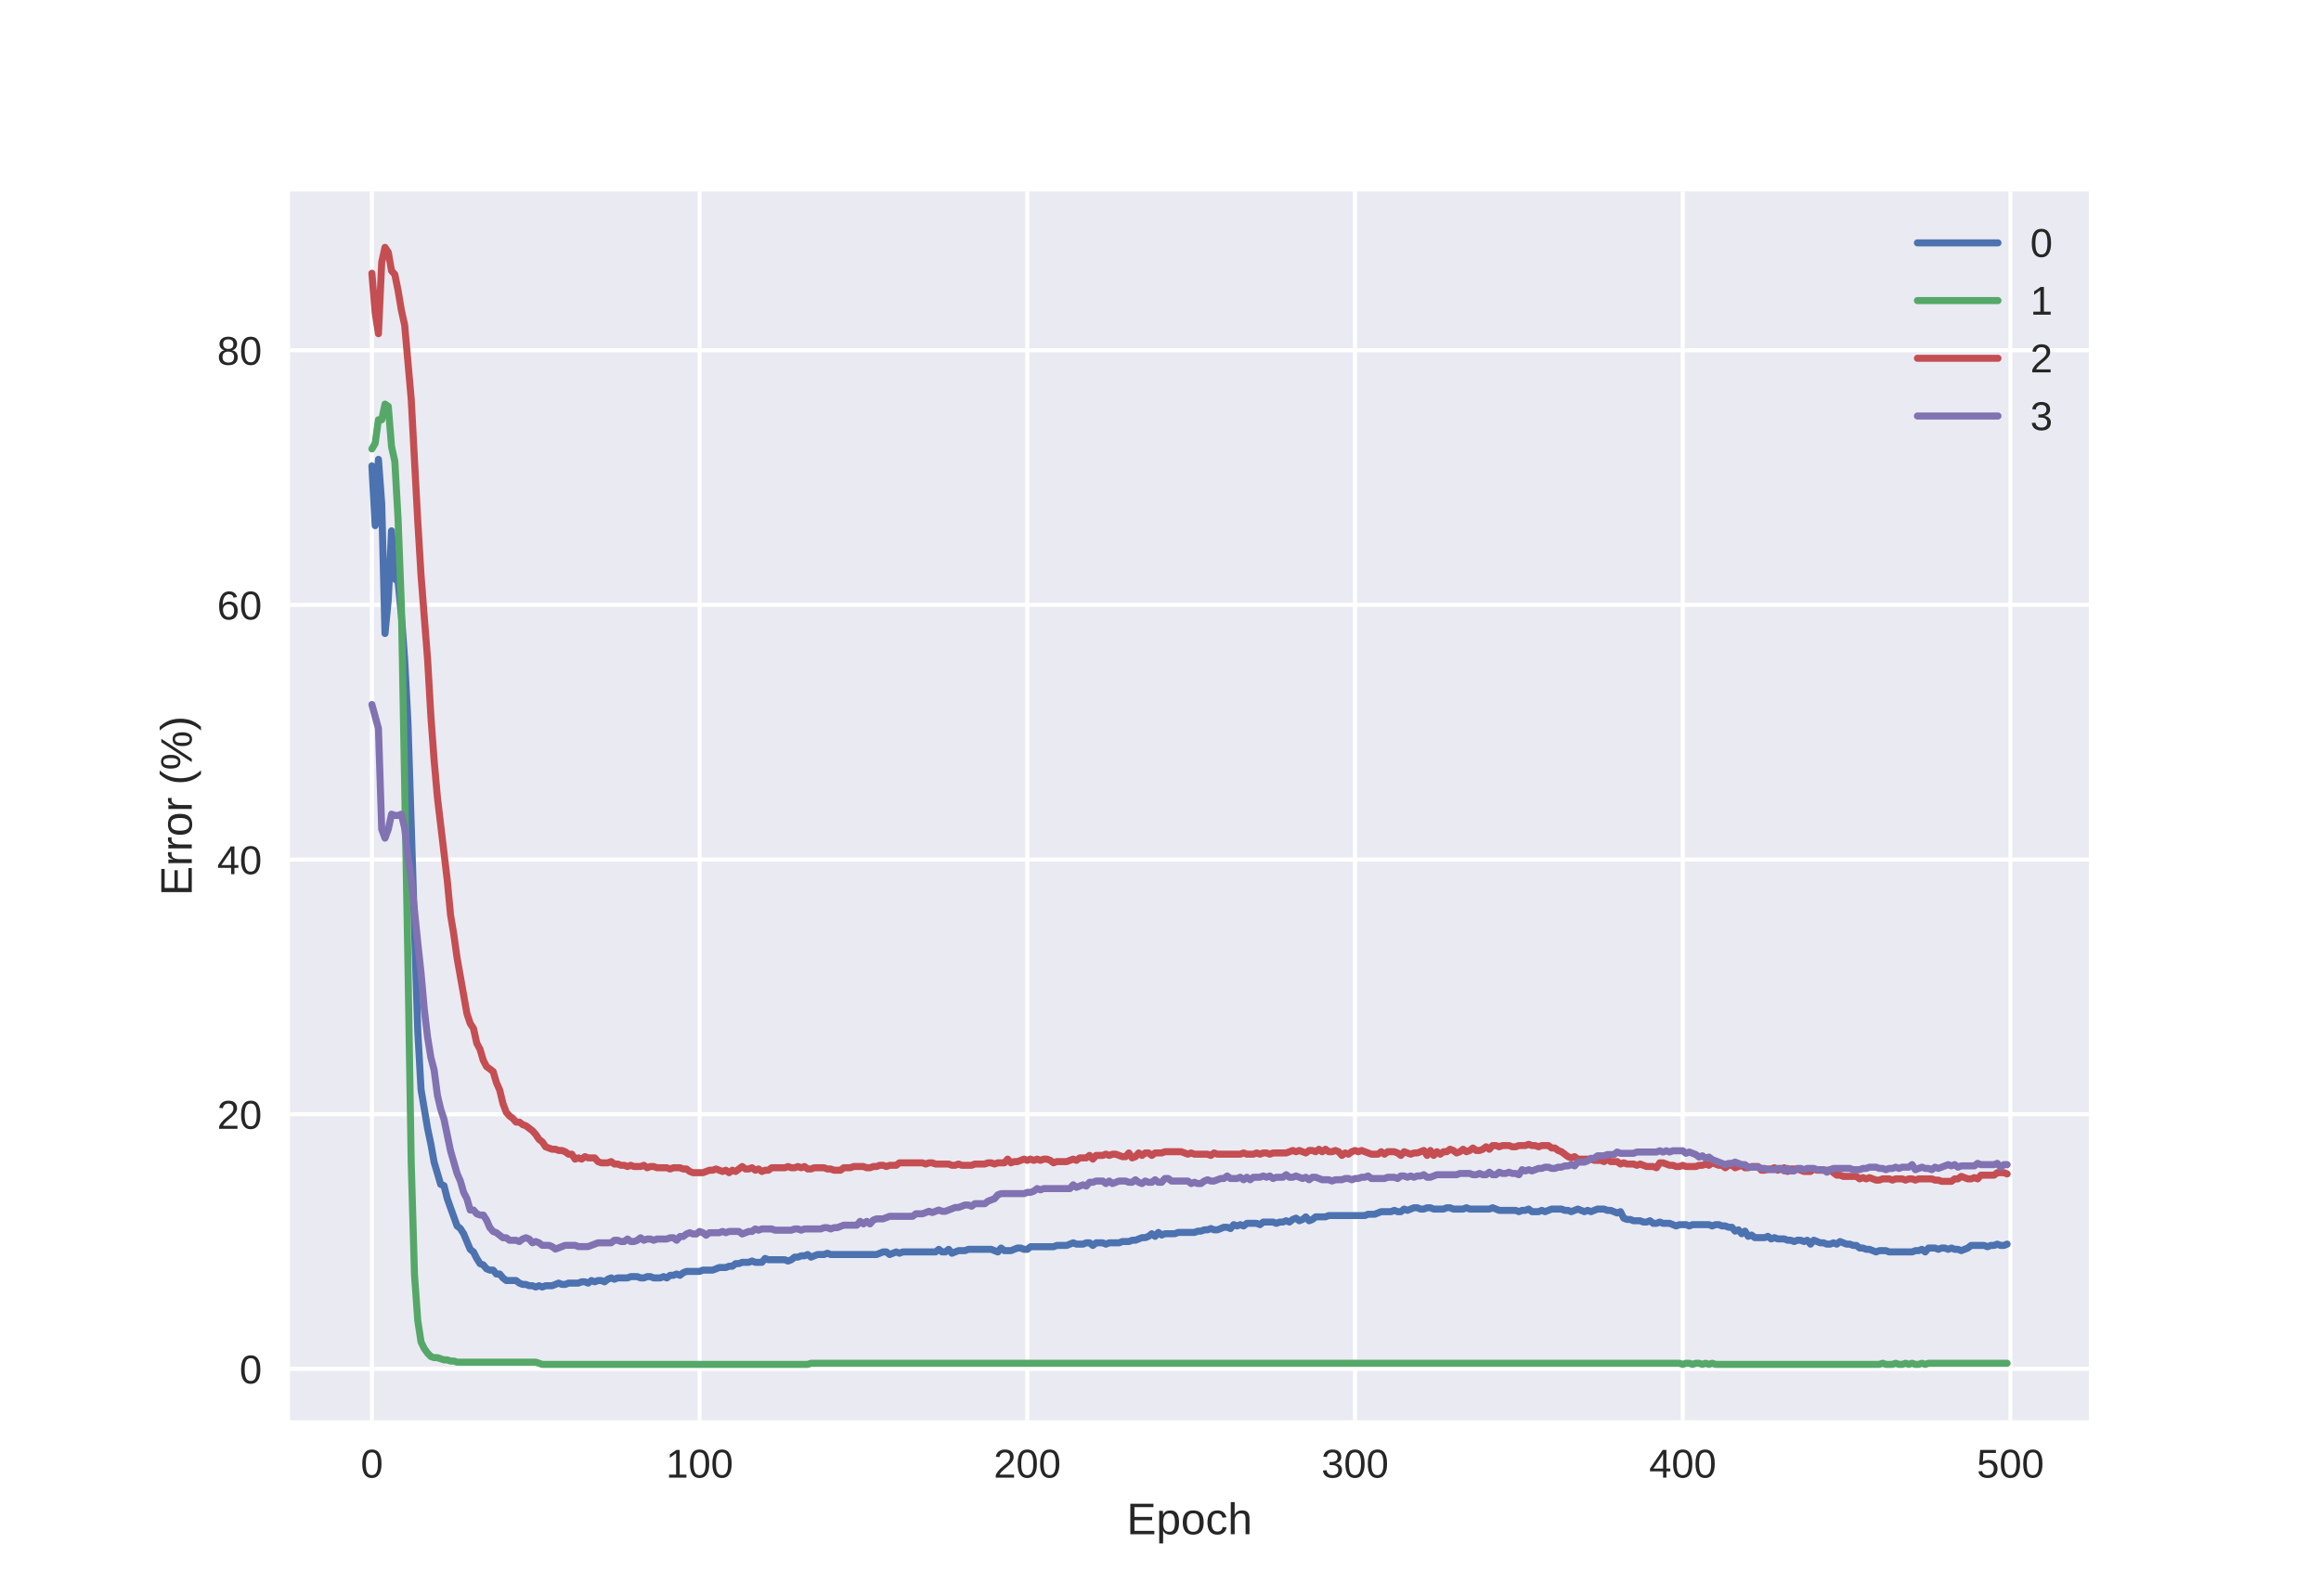 <?xml version="1.0" encoding="utf-8" standalone="no"?>
<!DOCTYPE svg PUBLIC "-//W3C//DTD SVG 1.1//EN"
  "http://www.w3.org/Graphics/SVG/1.1/DTD/svg11.dtd">
<!-- Created with matplotlib (http://matplotlib.org/) -->
<svg height="396pt" version="1.1" viewBox="0 0 576 396" width="576pt" xmlns="http://www.w3.org/2000/svg" xmlns:xlink="http://www.w3.org/1999/xlink">
 <defs>
  <style type="text/css">
*{stroke-linecap:butt;stroke-linejoin:round;}
  </style>
 </defs>
 <g id="figure_1">
  <g id="patch_1">
   <path d="M 0 396 
L 576 396 
L 576 0 
L 0 0 
z
" style="fill:#ffffff;"/>
  </g>
  <g id="axes_1">
   <g id="patch_2">
    <path d="M 72 352.44 
L 518.4 352.44 
L 518.4 47.52 
L 72 47.52 
z
" style="fill:#eaeaf2;"/>
   </g>
   <g id="matplotlib.axis_1">
    <g id="xtick_1">
     <g id="line2d_1">
      <path clip-path="url(#pa09eef2cd0)" d="M 92.291 352.44 
L 92.291 47.52 
" style="fill:none;stroke:#ffffff;stroke-linecap:round;"/>
     </g>
     <g id="line2d_2"/>
     <g id="text_1">
      <!-- 0 -->
      <defs>
       <path d="M 51.703 34.422 
Q 51.703 24.516 49.828 17.75 
Q 47.953 10.984 44.703 6.812 
Q 41.453 2.641 37.062 0.828 
Q 32.672 -0.984 27.688 -0.984 
Q 22.656 -0.984 18.312 0.828 
Q 13.969 2.641 10.766 6.781 
Q 7.562 10.938 5.734 17.703 
Q 3.906 24.469 3.906 34.422 
Q 3.906 44.828 5.734 51.641 
Q 7.562 58.453 10.781 62.5 
Q 14.016 66.547 18.406 68.188 
Q 22.797 69.828 27.984 69.828 
Q 32.906 69.828 37.219 68.188 
Q 41.547 66.547 44.766 62.5 
Q 48 58.453 49.844 51.641 
Q 51.703 44.828 51.703 34.422 
z
M 42.781 34.422 
Q 42.781 42.625 41.797 48.062 
Q 40.828 53.516 38.922 56.766 
Q 37.016 60.016 34.25 61.359 
Q 31.5 62.703 27.984 62.703 
Q 24.266 62.703 21.438 61.328 
Q 18.609 59.969 16.672 56.719 
Q 14.75 53.469 13.766 48.016 
Q 12.797 42.578 12.797 34.422 
Q 12.797 26.516 13.797 21.094 
Q 14.797 15.672 16.719 12.375 
Q 18.656 9.078 21.438 7.641 
Q 24.219 6.203 27.781 6.203 
Q 31.25 6.203 34.031 7.641 
Q 36.812 9.078 38.734 12.375 
Q 40.672 15.672 41.719 21.094 
Q 42.781 26.516 42.781 34.422 
z
" id="LiberationSans-30"/>
      </defs>
      <g style="fill:#262626;" transform="translate(89.51 366.687)scale(0.1 -0.1)">
       <use xlink:href="#LiberationSans-30"/>
      </g>
     </g>
    </g>
    <g id="xtick_2">
     <g id="line2d_3">
      <path clip-path="url(#pa09eef2cd0)" d="M 173.617 352.44 
L 173.617 47.52 
" style="fill:none;stroke:#ffffff;stroke-linecap:round;"/>
     </g>
     <g id="line2d_4"/>
     <g id="text_2">
      <!-- 100 -->
      <defs>
       <path d="M 7.625 0 
L 7.625 7.469 
L 25.141 7.469 
L 25.141 60.406 
L 9.625 49.312 
L 9.625 57.625 
L 25.875 68.797 
L 33.984 68.797 
L 33.984 7.469 
L 50.734 7.469 
L 50.734 0 
z
" id="LiberationSans-31"/>
      </defs>
      <g style="fill:#262626;" transform="translate(165.276 366.687)scale(0.1 -0.1)">
       <use xlink:href="#LiberationSans-31"/>
       <use x="55.615" xlink:href="#LiberationSans-30"/>
       <use x="111.23" xlink:href="#LiberationSans-30"/>
      </g>
     </g>
    </g>
    <g id="xtick_3">
     <g id="line2d_5">
      <path clip-path="url(#pa09eef2cd0)" d="M 254.943 352.44 
L 254.943 47.52 
" style="fill:none;stroke:#ffffff;stroke-linecap:round;"/>
     </g>
     <g id="line2d_6"/>
     <g id="text_3">
      <!-- 200 -->
      <defs>
       <path d="M 5.031 0 
L 5.031 6.203 
Q 7.516 11.922 11.109 16.281 
Q 14.703 20.656 18.656 24.188 
Q 22.609 27.734 26.484 30.766 
Q 30.375 33.797 33.5 36.812 
Q 36.625 39.844 38.547 43.156 
Q 40.484 46.484 40.484 50.688 
Q 40.484 53.609 39.594 55.828 
Q 38.719 58.062 37.062 59.562 
Q 35.406 61.078 33.078 61.828 
Q 30.766 62.594 27.938 62.594 
Q 25.297 62.594 22.969 61.859 
Q 20.656 61.141 18.844 59.672 
Q 17.047 58.203 15.891 56.031 
Q 14.75 53.859 14.406 50.984 
L 5.422 51.812 
Q 5.859 55.516 7.469 58.781 
Q 9.078 62.062 11.906 64.531 
Q 14.75 67 18.719 68.406 
Q 22.703 69.828 27.938 69.828 
Q 33.062 69.828 37.062 68.609 
Q 41.062 67.391 43.812 64.984 
Q 46.578 62.594 48.047 59.078 
Q 49.516 55.562 49.516 50.984 
Q 49.516 47.516 48.266 44.391 
Q 47.016 41.266 44.938 38.422 
Q 42.875 35.594 40.141 32.953 
Q 37.406 30.328 34.422 27.812 
Q 31.453 25.297 28.422 22.828 
Q 25.391 20.359 22.719 17.859 
Q 20.062 15.375 17.969 12.812 
Q 15.875 10.25 14.703 7.469 
L 50.594 7.469 
L 50.594 0 
z
" id="LiberationSans-32"/>
      </defs>
      <g style="fill:#262626;" transform="translate(246.602 366.687)scale(0.1 -0.1)">
       <use xlink:href="#LiberationSans-32"/>
       <use x="55.615" xlink:href="#LiberationSans-30"/>
       <use x="111.23" xlink:href="#LiberationSans-30"/>
      </g>
     </g>
    </g>
    <g id="xtick_4">
     <g id="line2d_7">
      <path clip-path="url(#pa09eef2cd0)" d="M 336.27 352.44 
L 336.27 47.52 
" style="fill:none;stroke:#ffffff;stroke-linecap:round;"/>
     </g>
     <g id="line2d_8"/>
     <g id="text_4">
      <!-- 300 -->
      <defs>
       <path d="M 51.219 19 
Q 51.219 14.266 49.672 10.547 
Q 48.141 6.844 45.188 4.266 
Q 42.234 1.703 37.859 0.359 
Q 33.5 -0.984 27.875 -0.984 
Q 21.484 -0.984 17.109 0.609 
Q 12.75 2.203 9.906 4.812 
Q 7.078 7.422 5.656 10.766 
Q 4.25 14.109 3.812 17.672 
L 12.891 18.5 
Q 13.281 15.766 14.328 13.516 
Q 15.375 11.281 17.188 9.672 
Q 19 8.062 21.625 7.172 
Q 24.266 6.297 27.875 6.297 
Q 34.516 6.297 38.297 9.562 
Q 42.094 12.844 42.094 19.281 
Q 42.094 23.094 40.406 25.406 
Q 38.719 27.734 36.203 29.031 
Q 33.688 30.328 30.734 30.766 
Q 27.781 31.203 25.297 31.203 
L 20.312 31.203 
L 20.312 38.812 
L 25.094 38.812 
Q 27.594 38.812 30.266 39.328 
Q 32.953 39.844 35.172 41.188 
Q 37.406 42.531 38.844 44.828 
Q 40.281 47.125 40.281 50.688 
Q 40.281 56.203 37.031 59.391 
Q 33.797 62.594 27.391 62.594 
Q 21.578 62.594 17.984 59.609 
Q 14.406 56.641 13.812 51.219 
L 4.984 51.906 
Q 5.516 56.453 7.469 59.812 
Q 9.422 63.188 12.422 65.406 
Q 15.438 67.625 19.281 68.719 
Q 23.141 69.828 27.484 69.828 
Q 33.25 69.828 37.391 68.375 
Q 41.547 66.938 44.188 64.469 
Q 46.828 62.016 48.062 58.688 
Q 49.312 55.375 49.312 51.609 
Q 49.312 48.578 48.484 45.938 
Q 47.656 43.312 45.891 41.203 
Q 44.141 39.109 41.422 37.594 
Q 38.719 36.078 34.906 35.297 
L 34.906 35.109 
Q 39.062 34.672 42.141 33.219 
Q 45.219 31.781 47.219 29.625 
Q 49.219 27.484 50.219 24.75 
Q 51.219 22.016 51.219 19 
z
" id="LiberationSans-33"/>
      </defs>
      <g style="fill:#262626;" transform="translate(327.928 366.687)scale(0.1 -0.1)">
       <use xlink:href="#LiberationSans-33"/>
       <use x="55.615" xlink:href="#LiberationSans-30"/>
       <use x="111.23" xlink:href="#LiberationSans-30"/>
      </g>
     </g>
    </g>
    <g id="xtick_5">
     <g id="line2d_9">
      <path clip-path="url(#pa09eef2cd0)" d="M 417.596 352.44 
L 417.596 47.52 
" style="fill:none;stroke:#ffffff;stroke-linecap:round;"/>
     </g>
     <g id="line2d_10"/>
     <g id="text_5">
      <!-- 400 -->
      <defs>
       <path d="M 43.016 15.578 
L 43.016 0 
L 34.719 0 
L 34.719 15.578 
L 2.297 15.578 
L 2.297 22.406 
L 33.797 68.797 
L 43.016 68.797 
L 43.016 22.516 
L 52.688 22.516 
L 52.688 15.578 
z
M 34.719 58.891 
Q 34.625 58.641 34.234 57.938 
Q 33.844 57.234 33.344 56.344 
Q 32.859 55.469 32.344 54.562 
Q 31.844 53.656 31.453 53.078 
L 13.812 27.094 
Q 13.578 26.703 13.109 26.062 
Q 12.641 25.438 12.156 24.781 
Q 11.672 24.125 11.172 23.484 
Q 10.688 22.859 10.406 22.516 
L 34.719 22.516 
z
" id="LiberationSans-34"/>
      </defs>
      <g style="fill:#262626;" transform="translate(409.255 366.687)scale(0.1 -0.1)">
       <use xlink:href="#LiberationSans-34"/>
       <use x="55.615" xlink:href="#LiberationSans-30"/>
       <use x="111.23" xlink:href="#LiberationSans-30"/>
      </g>
     </g>
    </g>
    <g id="xtick_6">
     <g id="line2d_11">
      <path clip-path="url(#pa09eef2cd0)" d="M 498.922 352.44 
L 498.922 47.52 
" style="fill:none;stroke:#ffffff;stroke-linecap:round;"/>
     </g>
     <g id="line2d_12"/>
     <g id="text_6">
      <!-- 500 -->
      <defs>
       <path d="M 51.422 22.406 
Q 51.422 17.234 49.859 12.938 
Q 48.297 8.641 45.219 5.531 
Q 42.141 2.438 37.578 0.719 
Q 33.016 -0.984 27 -0.984 
Q 21.578 -0.984 17.547 0.281 
Q 13.531 1.562 10.734 3.781 
Q 7.953 6 6.312 8.984 
Q 4.688 11.969 4 15.375 
L 12.891 16.406 
Q 13.422 14.453 14.391 12.625 
Q 15.375 10.797 17.062 9.344 
Q 18.75 7.906 21.219 7.047 
Q 23.688 6.203 27.203 6.203 
Q 30.609 6.203 33.391 7.25 
Q 36.188 8.297 38.156 10.344 
Q 40.141 12.406 41.203 15.375 
Q 42.281 18.359 42.281 22.219 
Q 42.281 25.391 41.25 28.047 
Q 40.234 30.719 38.328 32.641 
Q 36.422 34.578 33.656 35.641 
Q 30.906 36.719 27.391 36.719 
Q 25.203 36.719 23.344 36.328 
Q 21.484 35.938 19.891 35.25 
Q 18.312 34.578 17.016 33.672 
Q 15.719 32.766 14.594 31.781 
L 6 31.781 
L 8.297 68.797 
L 47.406 68.797 
L 47.406 61.328 
L 16.312 61.328 
L 14.984 39.5 
Q 17.328 41.312 20.844 42.594 
Q 24.359 43.891 29.203 43.891 
Q 34.328 43.891 38.422 42.328 
Q 42.531 40.766 45.406 37.906 
Q 48.297 35.062 49.859 31.109 
Q 51.422 27.156 51.422 22.406 
z
" id="LiberationSans-35"/>
      </defs>
      <g style="fill:#262626;" transform="translate(490.581 366.687)scale(0.1 -0.1)">
       <use xlink:href="#LiberationSans-35"/>
       <use x="55.615" xlink:href="#LiberationSans-30"/>
       <use x="111.23" xlink:href="#LiberationSans-30"/>
      </g>
     </g>
    </g>
    <g id="text_7">
     <!-- Epoch -->
     <defs>
      <path d="M 8.203 0 
L 8.203 68.797 
L 60.406 68.797 
L 60.406 61.188 
L 17.531 61.188 
L 17.531 39.109 
L 57.469 39.109 
L 57.469 31.594 
L 17.531 31.594 
L 17.531 7.625 
L 62.406 7.625 
L 62.406 0 
z
" id="LiberationSans-45"/>
      <path d="M 51.422 26.656 
Q 51.422 20.656 50.438 15.578 
Q 49.469 10.5 47.188 6.828 
Q 44.922 3.172 41.188 1.094 
Q 37.453 -0.984 31.984 -0.984 
Q 26.312 -0.984 22.062 1.172 
Q 17.828 3.328 15.578 8.203 
L 15.328 8.203 
Q 15.375 8.109 15.406 7.328 
Q 15.438 6.547 15.453 5.375 
Q 15.484 4.203 15.5 2.75 
Q 15.531 1.312 15.531 -0.094 
L 15.531 -20.75 
L 6.734 -20.75 
L 6.734 42.047 
Q 6.734 43.953 6.703 45.703 
Q 6.688 47.469 6.641 48.906 
Q 6.594 50.344 6.547 51.359 
Q 6.5 52.391 6.453 52.828 
L 14.938 52.828 
Q 14.984 52.688 15.062 51.797 
Q 15.141 50.922 15.203 49.672 
Q 15.281 48.438 15.359 47.016 
Q 15.438 45.609 15.438 44.344 
L 15.625 44.344 
Q 16.844 46.875 18.406 48.656 
Q 19.969 50.438 21.969 51.578 
Q 23.969 52.734 26.438 53.25 
Q 28.906 53.766 31.984 53.766 
Q 37.453 53.766 41.188 51.812 
Q 44.922 49.859 47.188 46.312 
Q 49.469 42.781 50.438 37.766 
Q 51.422 32.766 51.422 26.656 
z
M 42.188 26.469 
Q 42.188 31.344 41.594 35.156 
Q 41.016 38.969 39.578 41.594 
Q 38.141 44.234 35.734 45.594 
Q 33.344 46.969 29.734 46.969 
Q 26.812 46.969 24.219 46.141 
Q 21.625 45.312 19.703 42.969 
Q 17.781 40.625 16.656 36.5 
Q 15.531 32.375 15.531 25.781 
Q 15.531 20.172 16.453 16.281 
Q 17.391 12.406 19.172 10.016 
Q 20.953 7.625 23.578 6.562 
Q 26.219 5.516 29.641 5.516 
Q 33.297 5.516 35.719 6.922 
Q 38.141 8.344 39.578 11.031 
Q 41.016 13.719 41.594 17.594 
Q 42.188 21.484 42.188 26.469 
z
" id="LiberationSans-70"/>
      <path d="M 51.422 26.469 
Q 51.422 12.594 45.312 5.797 
Q 39.203 -0.984 27.594 -0.984 
Q 22.078 -0.984 17.719 0.672 
Q 13.375 2.344 10.375 5.766 
Q 7.375 9.188 5.781 14.328 
Q 4.203 19.484 4.203 26.469 
Q 4.203 53.812 27.875 53.812 
Q 34.031 53.812 38.5 52.094 
Q 42.969 50.391 45.828 46.969 
Q 48.688 43.562 50.047 38.422 
Q 51.422 33.297 51.422 26.469 
z
M 42.188 26.469 
Q 42.188 32.625 41.234 36.625 
Q 40.281 40.625 38.453 43.016 
Q 36.625 45.406 33.984 46.359 
Q 31.344 47.312 28.031 47.312 
Q 24.656 47.312 21.938 46.312 
Q 19.234 45.312 17.328 42.891 
Q 15.438 40.484 14.422 36.469 
Q 13.422 32.469 13.422 26.469 
Q 13.422 20.312 14.5 16.281 
Q 15.578 12.25 17.453 9.859 
Q 19.344 7.469 21.906 6.484 
Q 24.469 5.516 27.484 5.516 
Q 30.859 5.516 33.594 6.469 
Q 36.328 7.422 38.234 9.812 
Q 40.141 12.203 41.156 16.25 
Q 42.188 20.312 42.188 26.469 
z
" id="LiberationSans-6f"/>
      <path d="M 13.422 26.656 
Q 13.422 22.125 14.078 18.312 
Q 14.75 14.5 16.312 11.734 
Q 17.875 8.984 20.438 7.469 
Q 23 5.953 26.766 5.953 
Q 31.453 5.953 34.594 8.484 
Q 37.75 11.031 38.484 16.312 
L 47.359 15.719 
Q 46.922 12.453 45.453 9.422 
Q 44 6.391 41.484 4.094 
Q 38.969 1.812 35.344 0.406 
Q 31.734 -0.984 27 -0.984 
Q 20.797 -0.984 16.453 1.109 
Q 12.109 3.219 9.391 6.906 
Q 6.688 10.594 5.469 15.594 
Q 4.25 20.609 4.25 26.469 
Q 4.25 31.781 5.125 35.859 
Q 6 39.938 7.594 42.984 
Q 9.188 46.047 11.328 48.125 
Q 13.484 50.203 15.984 51.438 
Q 18.5 52.688 21.281 53.25 
Q 24.078 53.812 26.906 53.812 
Q 31.344 53.812 34.812 52.594 
Q 38.281 51.375 40.797 49.25 
Q 43.312 47.125 44.875 44.234 
Q 46.438 41.359 47.078 38.031 
L 38.031 37.359 
Q 37.359 41.75 34.562 44.328 
Q 31.781 46.922 26.656 46.922 
Q 22.906 46.922 20.391 45.672 
Q 17.875 44.438 16.312 41.922 
Q 14.75 39.406 14.078 35.594 
Q 13.422 31.781 13.422 26.656 
z
" id="LiberationSans-63"/>
      <path d="M 15.484 43.797 
Q 16.938 46.484 18.641 48.359 
Q 20.359 50.25 22.406 51.469 
Q 24.469 52.688 26.906 53.25 
Q 29.344 53.812 32.375 53.812 
Q 37.453 53.812 40.703 52.438 
Q 43.953 51.078 45.828 48.609 
Q 47.703 46.141 48.406 42.719 
Q 49.125 39.312 49.125 35.203 
L 49.125 0 
L 40.281 0 
L 40.281 33.5 
Q 40.281 36.859 39.859 39.391 
Q 39.453 41.938 38.281 43.625 
Q 37.109 45.312 34.953 46.156 
Q 32.812 47.016 29.391 47.016 
Q 26.266 47.016 23.75 45.891 
Q 21.234 44.781 19.453 42.719 
Q 17.672 40.672 16.688 37.734 
Q 15.719 34.812 15.719 31.156 
L 15.719 0 
L 6.938 0 
L 6.938 72.469 
L 15.719 72.469 
L 15.719 53.609 
Q 15.719 52 15.672 50.391 
Q 15.625 48.781 15.547 47.406 
Q 15.484 46.047 15.422 45.094 
Q 15.375 44.141 15.328 43.797 
z
" id="LiberationSans-68"/>
     </defs>
     <g style="fill:#262626;" transform="translate(279.606 380.733)scale(0.11 -0.11)">
      <use xlink:href="#LiberationSans-45"/>
      <use x="66.699" xlink:href="#LiberationSans-70"/>
      <use x="122.314" xlink:href="#LiberationSans-6f"/>
      <use x="177.93" xlink:href="#LiberationSans-63"/>
      <use x="227.93" xlink:href="#LiberationSans-68"/>
     </g>
    </g>
   </g>
   <g id="matplotlib.axis_2">
    <g id="ytick_1">
     <g id="line2d_13">
      <path clip-path="url(#pa09eef2cd0)" d="M 72 339.694 
L 518.4 339.694 
" style="fill:none;stroke:#ffffff;stroke-linecap:round;"/>
     </g>
     <g id="line2d_14"/>
     <g id="text_8">
      <!-- 0 -->
      <g style="fill:#262626;" transform="translate(59.439 343.317)scale(0.1 -0.1)">
       <use xlink:href="#LiberationSans-30"/>
      </g>
     </g>
    </g>
    <g id="ytick_2">
     <g id="line2d_15">
      <path clip-path="url(#pa09eef2cd0)" d="M 72 276.499 
L 518.4 276.499 
" style="fill:none;stroke:#ffffff;stroke-linecap:round;"/>
     </g>
     <g id="line2d_16"/>
     <g id="text_9">
      <!-- 20 -->
      <g style="fill:#262626;" transform="translate(53.878 280.122)scale(0.1 -0.1)">
       <use xlink:href="#LiberationSans-32"/>
       <use x="55.615" xlink:href="#LiberationSans-30"/>
      </g>
     </g>
    </g>
    <g id="ytick_3">
     <g id="line2d_17">
      <path clip-path="url(#pa09eef2cd0)" d="M 72 213.304 
L 518.4 213.304 
" style="fill:none;stroke:#ffffff;stroke-linecap:round;"/>
     </g>
     <g id="line2d_18"/>
     <g id="text_10">
      <!-- 40 -->
      <g style="fill:#262626;" transform="translate(53.878 216.928)scale(0.1 -0.1)">
       <use xlink:href="#LiberationSans-34"/>
       <use x="55.615" xlink:href="#LiberationSans-30"/>
      </g>
     </g>
    </g>
    <g id="ytick_4">
     <g id="line2d_19">
      <path clip-path="url(#pa09eef2cd0)" d="M 72 150.11 
L 518.4 150.11 
" style="fill:none;stroke:#ffffff;stroke-linecap:round;"/>
     </g>
     <g id="line2d_20"/>
     <g id="text_11">
      <!-- 60 -->
      <defs>
       <path d="M 51.219 22.516 
Q 51.219 17.328 49.781 13 
Q 48.344 8.688 45.531 5.578 
Q 42.719 2.484 38.562 0.75 
Q 34.422 -0.984 29 -0.984 
Q 23 -0.984 18.5 1.312 
Q 14.016 3.609 11.031 7.922 
Q 8.062 12.25 6.562 18.531 
Q 5.078 24.812 5.078 32.812 
Q 5.078 42 6.766 48.922 
Q 8.453 55.859 11.625 60.5 
Q 14.797 65.141 19.359 67.484 
Q 23.922 69.828 29.688 69.828 
Q 33.203 69.828 36.281 69.094 
Q 39.359 68.359 41.875 66.719 
Q 44.391 65.094 46.281 62.406 
Q 48.188 59.719 49.312 55.812 
L 40.922 54.297 
Q 39.547 58.734 36.547 60.719 
Q 33.547 62.703 29.594 62.703 
Q 25.984 62.703 23.047 60.984 
Q 20.125 59.281 18.062 55.875 
Q 16.016 52.484 14.906 47.359 
Q 13.812 42.234 13.812 35.406 
Q 16.219 39.844 20.562 42.156 
Q 24.906 44.484 30.516 44.484 
Q 35.203 44.484 39.016 42.969 
Q 42.828 41.453 45.531 38.594 
Q 48.25 35.75 49.734 31.672 
Q 51.219 27.594 51.219 22.516 
z
M 42.281 22.125 
Q 42.281 25.688 41.406 28.562 
Q 40.531 31.453 38.766 33.469 
Q 37.016 35.5 34.422 36.594 
Q 31.844 37.703 28.422 37.703 
Q 26.031 37.703 23.578 36.984 
Q 21.141 36.281 19.156 34.688 
Q 17.188 33.109 15.938 30.516 
Q 14.703 27.938 14.703 24.219 
Q 14.703 20.406 15.672 17.109 
Q 16.656 13.812 18.484 11.375 
Q 20.312 8.938 22.891 7.516 
Q 25.484 6.109 28.719 6.109 
Q 31.891 6.109 34.406 7.203 
Q 36.922 8.297 38.672 10.375 
Q 40.438 12.453 41.359 15.422 
Q 42.281 18.406 42.281 22.125 
z
" id="LiberationSans-36"/>
      </defs>
      <g style="fill:#262626;" transform="translate(53.878 153.733)scale(0.1 -0.1)">
       <use xlink:href="#LiberationSans-36"/>
       <use x="55.615" xlink:href="#LiberationSans-30"/>
      </g>
     </g>
    </g>
    <g id="ytick_5">
     <g id="line2d_21">
      <path clip-path="url(#pa09eef2cd0)" d="M 72 86.915 
L 518.4 86.915 
" style="fill:none;stroke:#ffffff;stroke-linecap:round;"/>
     </g>
     <g id="line2d_22"/>
     <g id="text_12">
      <!-- 80 -->
      <defs>
       <path d="M 51.266 19.188 
Q 51.266 14.797 49.875 11.109 
Q 48.484 7.422 45.625 4.734 
Q 42.781 2.047 38.328 0.531 
Q 33.891 -0.984 27.828 -0.984 
Q 21.781 -0.984 17.359 0.531 
Q 12.938 2.047 10.031 4.703 
Q 7.125 7.375 5.734 11.062 
Q 4.344 14.75 4.344 19.094 
Q 4.344 22.859 5.484 25.781 
Q 6.641 28.719 8.562 30.828 
Q 10.5 32.953 12.969 34.25 
Q 15.438 35.547 18.062 35.984 
L 18.062 36.188 
Q 15.188 36.859 12.906 38.375 
Q 10.641 39.891 9.094 42.016 
Q 7.562 44.141 6.75 46.719 
Q 5.953 49.312 5.953 52.203 
Q 5.953 55.812 7.344 59 
Q 8.734 62.203 11.469 64.625 
Q 14.203 67.047 18.25 68.438 
Q 22.312 69.828 27.641 69.828 
Q 33.25 69.828 37.375 68.406 
Q 41.5 67 44.203 64.578 
Q 46.922 62.156 48.234 58.938 
Q 49.562 55.719 49.562 52.094 
Q 49.562 49.266 48.75 46.672 
Q 47.953 44.094 46.406 41.969 
Q 44.875 39.844 42.594 38.344 
Q 40.328 36.859 37.359 36.281 
L 37.359 36.078 
Q 40.328 35.594 42.859 34.297 
Q 45.406 33.016 47.266 30.891 
Q 49.125 28.766 50.188 25.828 
Q 51.266 22.906 51.266 19.188 
z
M 40.438 51.609 
Q 40.438 54.203 39.766 56.344 
Q 39.109 58.5 37.594 60.031 
Q 36.078 61.578 33.641 62.422 
Q 31.203 63.281 27.641 63.281 
Q 24.172 63.281 21.781 62.422 
Q 19.391 61.578 17.844 60.031 
Q 16.312 58.5 15.625 56.344 
Q 14.938 54.203 14.938 51.609 
Q 14.938 49.562 15.469 47.406 
Q 16.016 45.266 17.422 43.5 
Q 18.844 41.75 21.328 40.625 
Q 23.828 39.5 27.734 39.5 
Q 31.891 39.5 34.406 40.625 
Q 36.922 41.75 38.25 43.5 
Q 39.594 45.266 40.016 47.406 
Q 40.438 49.562 40.438 51.609 
z
M 42.141 20.016 
Q 42.141 22.516 41.453 24.828 
Q 40.766 27.156 39.109 28.938 
Q 37.453 30.719 34.641 31.812 
Q 31.844 32.906 27.641 32.906 
Q 23.781 32.906 21.062 31.812 
Q 18.359 30.719 16.672 28.906 
Q 14.984 27.094 14.203 24.719 
Q 13.422 22.359 13.422 19.828 
Q 13.422 16.656 14.203 14.031 
Q 14.984 11.422 16.688 9.547 
Q 18.406 7.672 21.188 6.641 
Q 23.969 5.609 27.938 5.609 
Q 31.938 5.609 34.672 6.641 
Q 37.406 7.672 39.062 9.547 
Q 40.719 11.422 41.422 14.078 
Q 42.141 16.75 42.141 20.016 
z
" id="LiberationSans-38"/>
      </defs>
      <g style="fill:#262626;" transform="translate(53.878 90.538)scale(0.1 -0.1)">
       <use xlink:href="#LiberationSans-38"/>
       <use x="55.615" xlink:href="#LiberationSans-30"/>
      </g>
     </g>
    </g>
    <g id="text_13">
     <!-- Error (%) -->
     <defs>
      <path d="M 6.938 0 
L 6.938 40.531 
Q 6.938 42.188 6.906 43.922 
Q 6.891 45.656 6.828 47.266 
Q 6.781 48.875 6.734 50.281 
Q 6.688 51.703 6.641 52.828 
L 14.938 52.828 
Q 14.984 51.703 15.062 50.266 
Q 15.141 48.828 15.203 47.312 
Q 15.281 45.797 15.297 44.406 
Q 15.328 43.016 15.328 42.047 
L 15.531 42.047 
Q 16.453 45.062 17.5 47.281 
Q 18.562 49.516 19.969 50.953 
Q 21.391 52.391 23.344 53.094 
Q 25.297 53.812 28.078 53.812 
Q 29.156 53.812 30.125 53.641 
Q 31.109 53.469 31.641 53.328 
L 31.641 45.266 
Q 30.766 45.516 29.594 45.625 
Q 28.422 45.75 26.953 45.75 
Q 23.922 45.75 21.797 44.375 
Q 19.672 43.016 18.328 40.594 
Q 17 38.188 16.359 34.844 
Q 15.719 31.5 15.719 27.547 
L 15.719 0 
z
" id="LiberationSans-72"/>
      <path id="LiberationSans-20"/>
      <path d="M 6.203 25.984 
Q 6.203 32.766 7.219 38.969 
Q 8.25 45.172 10.438 50.875 
Q 12.641 56.594 16.062 61.953 
Q 19.484 67.328 24.219 72.469 
L 32.719 72.469 
Q 28.125 67.328 24.781 61.938 
Q 21.438 56.547 19.281 50.797 
Q 17.141 45.062 16.094 38.859 
Q 15.047 32.672 15.047 25.875 
Q 15.047 19.094 16.094 12.891 
Q 17.141 6.688 19.281 0.922 
Q 21.438 -4.828 24.781 -10.203 
Q 28.125 -15.578 32.719 -20.703 
L 24.219 -20.703 
Q 19.484 -15.578 16.062 -10.203 
Q 12.641 -4.828 10.438 0.875 
Q 8.25 6.594 7.219 12.766 
Q 6.203 18.953 6.203 25.781 
z
" id="LiberationSans-28"/>
      <path d="M 85.359 21.188 
Q 85.359 15.094 84.109 10.906 
Q 82.859 6.734 80.734 4.172 
Q 78.609 1.609 75.781 0.5 
Q 72.953 -0.594 69.734 -0.594 
Q 66.5 -0.594 63.688 0.5 
Q 60.891 1.609 58.812 4.141 
Q 56.734 6.688 55.531 10.859 
Q 54.344 15.047 54.344 21.188 
Q 54.344 27.688 55.516 31.938 
Q 56.688 36.188 58.781 38.703 
Q 60.891 41.219 63.75 42.219 
Q 66.609 43.219 69.922 43.219 
Q 73.141 43.219 75.953 42.219 
Q 78.766 41.219 80.828 38.703 
Q 82.906 36.188 84.125 31.938 
Q 85.359 27.688 85.359 21.188 
z
M 25.734 0 
L 18.172 0 
L 63.188 68.797 
L 70.844 68.797 
z
M 19.234 69.391 
Q 22.359 69.391 25.141 68.391 
Q 27.938 67.391 30.031 64.891 
Q 32.125 62.406 33.312 58.203 
Q 34.516 54 34.516 47.609 
Q 34.516 41.453 33.297 37.25 
Q 32.078 33.062 30 30.438 
Q 27.938 27.828 25.094 26.703 
Q 22.266 25.594 19.047 25.594 
Q 15.766 25.594 12.938 26.703 
Q 10.109 27.828 8.031 30.422 
Q 5.953 33.016 4.75 37.203 
Q 3.562 41.406 3.562 47.609 
Q 3.562 54 4.75 58.203 
Q 5.953 62.406 8.047 64.891 
Q 10.156 67.391 13.031 68.391 
Q 15.922 69.391 19.234 69.391 
z
M 78.125 21.188 
Q 78.125 26.031 77.578 29.219 
Q 77.047 32.422 76 34.328 
Q 74.953 36.234 73.406 37.016 
Q 71.875 37.797 69.922 37.797 
Q 67.875 37.797 66.312 36.984 
Q 64.75 36.188 63.672 34.281 
Q 62.594 32.375 62.062 29.172 
Q 61.531 25.984 61.531 21.188 
Q 61.531 16.547 62.078 13.422 
Q 62.641 10.297 63.688 8.375 
Q 64.75 6.453 66.281 5.609 
Q 67.828 4.781 69.828 4.781 
Q 71.734 4.781 73.266 5.609 
Q 74.812 6.453 75.875 8.375 
Q 76.953 10.297 77.531 13.422 
Q 78.125 16.547 78.125 21.188 
z
M 27.344 47.609 
Q 27.344 52.391 26.797 55.562 
Q 26.266 58.734 25.234 60.641 
Q 24.219 62.547 22.703 63.328 
Q 21.188 64.109 19.234 64.109 
Q 17.141 64.109 15.547 63.297 
Q 13.969 62.5 12.891 60.594 
Q 11.812 58.688 11.281 55.516 
Q 10.75 52.344 10.75 47.609 
Q 10.75 42.969 11.297 39.797 
Q 11.859 36.625 12.906 34.688 
Q 13.969 32.766 15.531 31.938 
Q 17.094 31.109 19.141 31.109 
Q 21 31.109 22.516 31.938 
Q 24.031 32.766 25.094 34.688 
Q 26.172 36.625 26.75 39.797 
Q 27.344 42.969 27.344 47.609 
z
" id="LiberationSans-25"/>
      <path d="M 27.094 25.781 
Q 27.094 18.953 26.062 12.766 
Q 25.047 6.594 22.844 0.875 
Q 20.656 -4.828 17.234 -10.203 
Q 13.812 -15.578 9.078 -20.703 
L 0.594 -20.703 
Q 5.172 -15.578 8.516 -10.203 
Q 11.859 -4.828 14 0.922 
Q 16.156 6.688 17.203 12.891 
Q 18.266 19.094 18.266 25.875 
Q 18.266 32.672 17.203 38.859 
Q 16.156 45.062 14 50.797 
Q 11.859 56.547 8.516 61.938 
Q 5.172 67.328 0.594 72.469 
L 9.078 72.469 
Q 13.812 67.328 17.234 61.953 
Q 20.656 56.594 22.844 50.875 
Q 25.047 45.172 26.062 38.969 
Q 27.094 32.766 27.094 25.984 
z
" id="LiberationSans-29"/>
     </defs>
     <g style="fill:#262626;" transform="translate(47.596 222.282)rotate(-90)scale(0.11 -0.11)">
      <use xlink:href="#LiberationSans-45"/>
      <use x="66.699" xlink:href="#LiberationSans-72"/>
      <use x="100" xlink:href="#LiberationSans-72"/>
      <use x="133.301" xlink:href="#LiberationSans-6f"/>
      <use x="188.916" xlink:href="#LiberationSans-72"/>
      <use x="222.217" xlink:href="#LiberationSans-20"/>
      <use x="250" xlink:href="#LiberationSans-28"/>
      <use x="283.301" xlink:href="#LiberationSans-25"/>
      <use x="372.217" xlink:href="#LiberationSans-29"/>
     </g>
    </g>
   </g>
   <g id="line2d_23">
    <path clip-path="url(#pa09eef2cd0)" d="M 92.291 115.611 
L 93.104 130.442 
L 93.917 113.998 
L 94.731 124.961 
L 95.544 157.203 
L 96.357 148.82 
L 97.17 131.732 
L 97.984 143.661 
L 98.797 144.306 
L 99.61 152.689 
L 100.424 163.651 
L 101.237 179.128 
L 103.677 255.864 
L 104.49 270.373 
L 106.116 280.046 
L 106.93 283.915 
L 107.743 288.429 
L 109.369 293.91 
L 110.183 294.232 
L 110.996 297.456 
L 113.436 304.227 
L 114.249 304.872 
L 115.062 306.162 
L 116.689 310.031 
L 117.502 310.676 
L 118.315 312.288 
L 119.129 313.577 
L 119.942 313.9 
L 120.755 314.867 
L 121.568 315.19 
L 122.382 315.19 
L 123.195 316.157 
L 124.008 316.157 
L 124.821 317.124 
L 125.635 317.769 
L 128.074 317.769 
L 128.888 318.414 
L 129.701 318.736 
L 130.514 318.736 
L 131.328 319.059 
L 132.141 319.059 
L 132.954 319.381 
L 133.767 319.059 
L 134.581 319.381 
L 135.394 319.059 
L 137.02 319.059 
L 138.647 318.414 
L 139.46 318.736 
L 140.273 318.736 
L 141.087 318.414 
L 143.526 318.414 
L 144.34 318.091 
L 145.153 318.091 
L 145.966 318.414 
L 146.78 317.769 
L 147.593 318.091 
L 148.406 317.769 
L 149.219 317.769 
L 150.033 318.091 
L 150.846 317.446 
L 151.659 317.124 
L 152.472 317.446 
L 153.286 317.124 
L 155.725 317.124 
L 156.539 316.802 
L 158.165 316.802 
L 158.978 317.124 
L 159.792 317.124 
L 160.605 316.802 
L 161.418 316.802 
L 162.232 317.124 
L 163.858 317.124 
L 164.671 316.802 
L 165.485 317.124 
L 166.298 316.479 
L 167.111 316.479 
L 167.924 316.157 
L 168.738 316.479 
L 169.551 315.834 
L 170.364 315.512 
L 173.617 315.512 
L 174.43 315.19 
L 176.87 315.19 
L 178.497 314.545 
L 180.123 314.545 
L 180.937 314.222 
L 181.75 314.222 
L 182.563 313.577 
L 183.376 313.577 
L 184.19 313.255 
L 185.816 313.255 
L 186.629 312.933 
L 187.443 313.255 
L 189.069 313.255 
L 189.882 312.288 
L 190.696 312.61 
L 194.762 312.61 
L 195.575 312.933 
L 196.389 312.61 
L 197.202 311.965 
L 198.015 311.965 
L 198.828 311.643 
L 199.642 311.643 
L 200.455 311.32 
L 201.268 311.965 
L 202.895 311.32 
L 204.521 311.32 
L 205.334 310.998 
L 206.148 311.32 
L 217.533 311.32 
L 219.16 310.676 
L 219.973 310.676 
L 220.786 311.32 
L 222.413 310.676 
L 223.226 310.998 
L 224.039 310.676 
L 232.172 310.676 
L 232.985 310.031 
L 233.799 310.676 
L 234.612 310.676 
L 235.425 310.031 
L 236.238 310.998 
L 237.865 310.353 
L 239.491 310.353 
L 240.305 310.031 
L 245.998 310.031 
L 247.624 310.676 
L 248.437 309.708 
L 249.251 310.353 
L 250.877 310.353 
L 252.504 309.708 
L 253.317 309.708 
L 254.13 310.031 
L 254.943 310.031 
L 255.757 309.386 
L 261.45 309.386 
L 262.263 309.064 
L 264.703 309.064 
L 266.329 308.419 
L 267.142 308.741 
L 268.769 308.741 
L 269.582 308.419 
L 270.395 308.419 
L 271.209 309.064 
L 272.022 308.419 
L 273.649 308.419 
L 274.462 308.741 
L 275.275 308.419 
L 277.715 308.419 
L 278.528 308.096 
L 280.155 308.096 
L 280.968 307.774 
L 281.781 307.774 
L 283.408 307.129 
L 284.221 307.129 
L 285.034 306.807 
L 285.847 306.162 
L 286.661 306.807 
L 287.474 305.839 
L 288.287 306.484 
L 289.101 306.162 
L 291.54 306.162 
L 292.354 305.839 
L 296.42 305.839 
L 297.233 305.517 
L 298.046 305.517 
L 298.86 305.194 
L 299.673 305.194 
L 300.486 304.872 
L 301.299 305.194 
L 302.113 305.194 
L 303.739 304.55 
L 304.553 304.55 
L 305.366 304.872 
L 306.179 303.905 
L 306.992 304.227 
L 307.806 303.905 
L 308.619 304.227 
L 309.432 303.582 
L 311.872 303.582 
L 312.685 303.905 
L 313.498 303.26 
L 315.938 303.26 
L 316.751 303.582 
L 317.565 303.26 
L 318.378 303.26 
L 319.191 302.938 
L 320.005 303.26 
L 320.818 302.615 
L 321.631 302.293 
L 322.444 302.938 
L 323.258 302.615 
L 324.071 301.97 
L 324.884 302.938 
L 325.697 302.615 
L 326.511 301.97 
L 328.95 301.97 
L 329.764 301.648 
L 338.71 301.648 
L 339.523 301.325 
L 341.149 301.325 
L 342.776 300.681 
L 345.216 300.681 
L 346.029 300.358 
L 346.842 300.681 
L 347.655 300.681 
L 348.469 300.036 
L 349.282 300.358 
L 350.909 299.713 
L 351.722 299.713 
L 352.535 300.036 
L 353.348 300.036 
L 354.162 299.713 
L 354.975 299.713 
L 355.788 300.036 
L 358.228 300.036 
L 359.041 299.713 
L 359.854 299.713 
L 360.668 300.036 
L 363.107 300.036 
L 363.921 299.713 
L 364.734 300.036 
L 369.614 300.036 
L 370.427 299.713 
L 372.053 300.358 
L 376.12 300.358 
L 376.933 300.681 
L 377.746 300.358 
L 378.559 300.358 
L 379.373 300.036 
L 380.186 300.681 
L 381.812 300.681 
L 382.626 300.358 
L 383.439 300.681 
L 385.066 300.036 
L 387.505 300.036 
L 388.319 300.358 
L 389.132 300.358 
L 389.945 300.681 
L 391.572 300.036 
L 393.198 300.681 
L 394.011 300.358 
L 394.825 300.681 
L 396.451 300.036 
L 398.078 300.036 
L 398.891 300.358 
L 399.704 300.358 
L 401.331 301.003 
L 402.144 300.681 
L 402.957 302.293 
L 403.771 302.615 
L 404.584 302.615 
L 405.397 302.938 
L 407.024 302.938 
L 407.837 303.26 
L 408.65 303.26 
L 409.463 302.938 
L 410.277 303.582 
L 411.09 303.582 
L 411.903 303.26 
L 412.716 303.582 
L 414.343 303.582 
L 415.97 304.227 
L 416.783 303.905 
L 418.409 303.905 
L 419.223 304.227 
L 420.036 303.905 
L 424.102 303.905 
L 424.915 304.227 
L 425.729 303.905 
L 426.542 303.905 
L 427.355 304.227 
L 428.168 304.227 
L 428.982 304.55 
L 429.795 304.55 
L 430.608 305.517 
L 431.422 305.194 
L 432.235 306.162 
L 433.048 305.517 
L 433.861 306.807 
L 434.675 306.484 
L 435.488 307.129 
L 437.928 307.129 
L 438.741 306.807 
L 439.554 307.451 
L 440.367 307.129 
L 441.181 307.451 
L 442.807 307.451 
L 443.62 307.774 
L 444.434 307.774 
L 445.247 308.096 
L 446.06 307.774 
L 446.874 307.774 
L 447.687 308.096 
L 448.5 307.774 
L 449.313 308.741 
L 450.127 307.774 
L 451.753 308.419 
L 452.566 308.419 
L 453.38 308.741 
L 454.193 308.741 
L 455.006 308.419 
L 455.819 308.741 
L 456.633 308.096 
L 458.259 308.741 
L 459.072 308.741 
L 459.886 309.064 
L 460.699 309.064 
L 461.512 309.708 
L 462.326 309.708 
L 463.139 310.031 
L 463.952 310.031 
L 465.579 310.676 
L 466.392 310.353 
L 468.018 310.353 
L 468.832 310.676 
L 474.524 310.676 
L 475.338 310.353 
L 476.151 310.353 
L 476.964 310.031 
L 477.778 310.676 
L 478.591 309.708 
L 480.217 309.708 
L 481.031 310.031 
L 481.844 309.708 
L 482.657 309.708 
L 483.47 310.031 
L 484.284 309.708 
L 485.097 310.031 
L 485.91 310.031 
L 486.723 310.353 
L 488.35 309.708 
L 489.163 309.064 
L 492.416 309.064 
L 493.23 309.386 
L 494.043 309.064 
L 494.856 309.064 
L 495.669 308.741 
L 496.483 309.064 
L 497.296 309.064 
L 498.109 308.741 
L 498.109 308.741 
" style="fill:none;stroke:#4c72b0;stroke-linecap:round;stroke-width:1.75;"/>
   </g>
   <g id="line2d_24">
    <path clip-path="url(#pa09eef2cd0)" d="M 92.291 111.413 
L 93.104 110.021 
L 93.917 104.175 
L 94.731 104.175 
L 95.544 100.278 
L 96.357 100.835 
L 97.17 110.857 
L 97.984 114.476 
L 98.797 128.952 
L 99.61 150.388 
L 101.237 238.916 
L 102.05 288.47 
L 102.863 316.309 
L 103.677 327.723 
L 104.49 333.012 
L 105.303 334.683 
L 106.116 335.796 
L 106.93 336.631 
L 107.743 336.91 
L 108.556 336.91 
L 110.183 337.466 
L 110.996 337.466 
L 111.809 337.745 
L 112.622 337.745 
L 113.436 338.023 
L 132.954 338.023 
L 134.581 338.58 
L 200.455 338.58 
L 201.268 338.302 
L 416.783 338.302 
L 417.596 338.58 
L 418.409 338.302 
L 419.223 338.302 
L 420.036 338.58 
L 420.849 338.302 
L 421.662 338.302 
L 422.476 338.58 
L 423.289 338.302 
L 424.102 338.58 
L 424.915 338.302 
L 425.729 338.58 
L 466.392 338.58 
L 467.205 338.302 
L 468.018 338.58 
L 469.645 338.58 
L 470.458 338.302 
L 471.271 338.58 
L 472.085 338.58 
L 472.898 338.302 
L 473.711 338.58 
L 474.524 338.302 
L 475.338 338.58 
L 476.151 338.58 
L 476.964 338.302 
L 477.778 338.58 
L 478.591 338.302 
L 498.109 338.302 
L 498.109 338.302 
" style="fill:none;stroke:#55a868;stroke-linecap:round;stroke-width:1.75;"/>
   </g>
   <g id="line2d_25">
    <path clip-path="url(#pa09eef2cd0)" d="M 92.291 67.81 
L 93.104 77.607 
L 93.917 82.812 
L 94.731 65.054 
L 95.544 61.38 
L 96.357 62.605 
L 97.17 67.197 
L 97.984 68.116 
L 98.797 72.096 
L 99.61 76.995 
L 100.424 80.669 
L 102.05 99.04 
L 103.677 129.351 
L 104.49 142.823 
L 106.116 163.643 
L 106.93 177.727 
L 107.743 188.749 
L 108.556 197.934 
L 110.996 218.448 
L 111.809 227.021 
L 112.622 231.92 
L 113.436 237.737 
L 115.876 251.515 
L 116.689 253.964 
L 117.502 255.189 
L 118.315 258.863 
L 119.129 260.394 
L 119.942 263.15 
L 120.755 264.681 
L 122.382 265.905 
L 123.195 268.661 
L 124.008 270.498 
L 124.821 273.866 
L 125.635 276.009 
L 126.448 276.928 
L 127.261 277.54 
L 128.074 278.458 
L 128.888 278.458 
L 129.701 279.071 
L 130.514 279.377 
L 132.141 280.602 
L 132.954 281.52 
L 133.767 282.745 
L 134.581 283.357 
L 135.394 284.582 
L 137.02 285.194 
L 137.834 285.194 
L 138.647 285.5 
L 139.46 285.5 
L 140.273 285.807 
L 141.087 286.419 
L 141.9 286.419 
L 142.713 287.644 
L 143.526 287.338 
L 144.34 287.644 
L 145.153 287.031 
L 145.966 287.338 
L 147.593 287.338 
L 148.406 288.256 
L 149.219 288.562 
L 150.846 288.562 
L 151.659 288.256 
L 152.472 288.868 
L 153.286 288.868 
L 154.099 289.175 
L 154.912 289.175 
L 155.725 289.481 
L 156.539 289.175 
L 157.352 289.481 
L 158.978 289.481 
L 159.792 289.175 
L 160.605 289.787 
L 161.418 289.481 
L 162.232 289.481 
L 163.045 289.787 
L 165.485 289.787 
L 166.298 290.093 
L 167.111 289.787 
L 168.738 289.787 
L 169.551 290.093 
L 170.364 290.093 
L 171.177 290.705 
L 171.991 291.012 
L 174.43 291.012 
L 176.057 290.399 
L 176.87 290.399 
L 177.684 290.093 
L 179.31 290.705 
L 180.123 290.399 
L 180.937 291.012 
L 181.75 290.399 
L 182.563 290.705 
L 184.19 289.481 
L 185.003 290.093 
L 185.816 290.093 
L 186.629 289.787 
L 187.443 290.399 
L 188.256 290.093 
L 189.069 290.705 
L 189.882 290.399 
L 190.696 290.399 
L 191.509 289.787 
L 194.762 289.787 
L 195.575 289.481 
L 196.389 289.787 
L 197.202 289.787 
L 198.015 289.481 
L 198.828 289.787 
L 199.642 289.481 
L 200.455 290.093 
L 201.268 290.093 
L 202.081 289.787 
L 204.521 289.787 
L 205.334 290.093 
L 206.148 290.093 
L 206.961 290.399 
L 208.588 290.399 
L 209.401 289.787 
L 211.027 289.787 
L 211.841 289.481 
L 214.28 289.481 
L 215.094 289.787 
L 215.907 289.787 
L 216.72 289.481 
L 217.533 289.481 
L 218.347 289.175 
L 219.16 289.175 
L 219.973 289.481 
L 220.786 289.175 
L 222.413 289.175 
L 223.226 288.562 
L 228.919 288.562 
L 229.732 288.868 
L 230.546 288.562 
L 231.359 288.562 
L 232.172 288.868 
L 235.425 288.868 
L 236.238 289.175 
L 237.052 289.175 
L 237.865 288.868 
L 238.678 289.175 
L 241.118 289.175 
L 241.931 288.868 
L 244.371 288.868 
L 245.184 288.562 
L 245.998 288.562 
L 246.811 288.868 
L 247.624 288.562 
L 249.251 288.562 
L 250.064 287.644 
L 250.877 288.562 
L 251.69 288.256 
L 252.504 288.256 
L 254.13 287.644 
L 254.943 287.95 
L 255.757 287.644 
L 256.57 287.95 
L 257.383 287.644 
L 258.197 287.95 
L 259.01 287.644 
L 259.823 287.644 
L 260.636 287.95 
L 261.45 288.562 
L 262.263 288.256 
L 264.703 288.256 
L 266.329 287.644 
L 267.142 287.95 
L 267.956 287.338 
L 269.582 287.338 
L 270.395 286.725 
L 271.209 287.644 
L 272.022 286.725 
L 273.649 286.725 
L 274.462 286.419 
L 275.275 286.725 
L 276.088 286.419 
L 276.902 286.419 
L 278.528 287.031 
L 279.341 287.031 
L 280.155 286.113 
L 280.968 287.338 
L 281.781 287.031 
L 282.594 286.113 
L 283.408 286.725 
L 284.221 286.113 
L 285.034 286.113 
L 285.847 286.725 
L 286.661 286.113 
L 288.287 286.113 
L 289.101 285.807 
L 293.167 285.807 
L 294.793 286.419 
L 295.607 286.113 
L 296.42 286.419 
L 299.673 286.419 
L 300.486 286.725 
L 301.299 286.113 
L 302.113 286.419 
L 307.806 286.419 
L 308.619 286.113 
L 309.432 286.419 
L 311.059 286.419 
L 311.872 286.113 
L 312.685 286.419 
L 313.498 286.113 
L 314.312 286.113 
L 315.125 286.419 
L 315.938 286.113 
L 319.191 286.113 
L 320.818 285.5 
L 321.631 285.807 
L 322.444 285.5 
L 324.071 286.113 
L 324.884 285.5 
L 325.697 285.5 
L 326.511 285.807 
L 327.324 285.194 
L 328.137 285.807 
L 328.95 285.194 
L 329.764 285.807 
L 330.577 285.807 
L 331.39 285.5 
L 332.203 285.807 
L 333.017 286.725 
L 333.83 286.113 
L 334.643 286.419 
L 335.457 285.807 
L 336.27 285.5 
L 337.083 285.807 
L 337.896 285.5 
L 340.336 286.419 
L 341.963 286.419 
L 342.776 285.807 
L 343.589 286.419 
L 344.402 285.807 
L 346.029 285.807 
L 346.842 286.113 
L 347.655 286.725 
L 348.469 285.807 
L 350.095 286.419 
L 350.909 286.113 
L 351.722 286.113 
L 353.348 285.5 
L 354.162 286.725 
L 354.975 285.5 
L 355.788 286.725 
L 356.601 285.807 
L 357.415 286.419 
L 358.228 285.807 
L 359.041 285.807 
L 359.854 285.194 
L 360.668 285.5 
L 361.481 286.113 
L 362.294 285.807 
L 363.107 285.194 
L 363.921 285.807 
L 364.734 285.5 
L 365.547 284.888 
L 366.361 285.5 
L 367.174 285.5 
L 367.987 285.194 
L 368.8 284.582 
L 369.614 285.194 
L 370.427 284.276 
L 371.24 284.276 
L 372.053 284.582 
L 372.867 284.276 
L 374.493 284.276 
L 375.306 284.582 
L 376.12 284.582 
L 376.933 284.276 
L 378.559 284.276 
L 379.373 283.97 
L 380.186 284.276 
L 380.999 284.276 
L 381.812 284.582 
L 382.626 284.276 
L 384.252 284.276 
L 385.066 284.888 
L 385.879 284.888 
L 386.692 285.5 
L 387.505 285.807 
L 389.132 287.031 
L 389.945 287.338 
L 390.758 287.031 
L 391.572 287.644 
L 394.825 287.644 
L 395.638 287.95 
L 397.264 287.95 
L 398.078 288.256 
L 398.891 287.644 
L 399.704 288.256 
L 401.331 288.256 
L 402.144 288.868 
L 402.957 288.562 
L 403.771 288.868 
L 405.397 288.868 
L 406.21 289.175 
L 407.024 288.868 
L 408.65 289.481 
L 410.277 289.481 
L 411.09 289.787 
L 411.903 288.562 
L 412.716 288.562 
L 414.343 289.175 
L 415.156 289.175 
L 415.97 289.481 
L 416.783 289.481 
L 417.596 289.175 
L 418.409 289.481 
L 420.849 289.481 
L 421.662 289.175 
L 422.476 289.175 
L 423.289 288.868 
L 424.102 289.175 
L 424.915 288.562 
L 426.542 289.175 
L 427.355 289.175 
L 428.168 289.787 
L 428.982 289.175 
L 429.795 289.175 
L 430.608 289.787 
L 432.235 289.175 
L 433.048 289.787 
L 433.861 289.787 
L 434.675 289.481 
L 436.301 289.481 
L 437.114 290.399 
L 437.928 290.399 
L 438.741 290.093 
L 439.554 290.093 
L 440.367 289.787 
L 441.181 290.399 
L 442.807 289.787 
L 443.62 290.705 
L 444.434 290.093 
L 446.06 290.093 
L 447.687 290.705 
L 449.313 290.705 
L 450.127 290.093 
L 450.94 290.399 
L 454.193 290.399 
L 455.819 291.624 
L 456.633 291.624 
L 457.446 291.93 
L 460.699 291.93 
L 461.512 292.543 
L 462.326 292.236 
L 463.139 292.543 
L 463.952 292.236 
L 465.579 292.849 
L 466.392 292.849 
L 467.205 292.543 
L 468.832 292.543 
L 469.645 292.849 
L 470.458 292.543 
L 472.085 292.543 
L 472.898 292.849 
L 473.711 292.543 
L 474.524 292.543 
L 475.338 292.849 
L 476.151 292.543 
L 479.404 292.543 
L 480.217 292.849 
L 481.031 292.849 
L 481.844 293.155 
L 484.284 293.155 
L 485.097 292.543 
L 485.91 292.543 
L 486.723 291.93 
L 488.35 292.543 
L 489.163 292.543 
L 489.976 292.236 
L 490.79 292.543 
L 491.603 291.624 
L 494.856 291.624 
L 495.669 291.012 
L 497.296 291.012 
L 498.109 291.318 
L 498.109 291.318 
" style="fill:none;stroke:#c44e52;stroke-linecap:round;stroke-width:1.75;"/>
   </g>
   <g id="line2d_26">
    <path clip-path="url(#pa09eef2cd0)" d="M 92.291 174.824 
L 93.917 180.768 
L 94.731 205.796 
L 95.544 207.986 
L 96.357 205.796 
L 97.17 202.042 
L 97.984 202.355 
L 98.797 202.355 
L 99.61 202.042 
L 100.424 205.483 
L 101.237 212.679 
L 102.05 217.997 
L 103.677 233.952 
L 104.49 241.46 
L 105.303 250.533 
L 106.116 257.415 
L 106.93 262.421 
L 107.743 265.549 
L 108.556 271.806 
L 109.369 275.248 
L 110.183 277.75 
L 111.809 285.571 
L 113.436 291.203 
L 114.249 293.08 
L 115.062 295.895 
L 115.876 297.46 
L 116.689 300.275 
L 117.502 300.275 
L 118.315 301.214 
L 119.129 301.527 
L 119.942 301.527 
L 120.755 302.778 
L 121.568 304.655 
L 122.382 305.593 
L 123.195 305.906 
L 124.821 307.158 
L 125.635 307.158 
L 126.448 307.783 
L 128.074 307.783 
L 128.888 308.096 
L 129.701 307.471 
L 130.514 307.158 
L 131.328 307.471 
L 132.141 308.409 
L 132.954 308.096 
L 133.767 308.409 
L 134.581 309.035 
L 136.207 309.035 
L 137.02 309.348 
L 137.834 309.973 
L 140.273 309.035 
L 142.713 309.035 
L 143.526 309.348 
L 145.966 309.348 
L 148.406 308.409 
L 151.659 308.409 
L 152.472 307.783 
L 153.286 307.783 
L 154.099 308.096 
L 154.912 308.096 
L 155.725 307.471 
L 156.539 308.096 
L 157.352 308.096 
L 158.165 307.783 
L 158.978 307.158 
L 159.792 307.783 
L 160.605 307.471 
L 161.418 307.471 
L 162.232 307.783 
L 163.045 307.471 
L 165.485 307.471 
L 166.298 307.158 
L 167.111 307.158 
L 167.924 307.783 
L 168.738 306.845 
L 169.551 306.845 
L 170.364 306.219 
L 171.177 305.906 
L 171.991 306.219 
L 172.804 306.219 
L 173.617 305.593 
L 174.43 305.906 
L 175.244 306.532 
L 176.057 305.906 
L 178.497 305.906 
L 179.31 305.593 
L 180.123 305.906 
L 180.937 305.593 
L 183.376 305.593 
L 184.19 306.219 
L 185.816 305.593 
L 186.629 305.593 
L 187.443 304.968 
L 188.256 305.281 
L 189.069 304.968 
L 191.509 304.968 
L 192.322 305.281 
L 196.389 305.281 
L 197.202 304.968 
L 198.015 304.968 
L 198.828 305.281 
L 199.642 304.968 
L 203.708 304.968 
L 204.521 304.655 
L 205.334 304.655 
L 206.148 304.968 
L 206.961 304.655 
L 207.774 304.655 
L 209.401 304.029 
L 212.654 304.029 
L 213.467 303.091 
L 214.28 303.716 
L 215.094 303.091 
L 215.907 303.716 
L 216.72 302.778 
L 217.533 302.465 
L 219.16 302.465 
L 220.786 301.839 
L 226.479 301.839 
L 227.293 301.214 
L 228.919 301.214 
L 230.546 300.588 
L 231.359 300.901 
L 232.985 300.275 
L 233.799 300.588 
L 234.612 300.588 
L 237.052 299.649 
L 237.865 299.649 
L 239.491 299.024 
L 240.305 299.024 
L 241.118 299.337 
L 241.931 298.711 
L 244.371 298.711 
L 245.184 298.085 
L 246.811 297.46 
L 247.624 296.521 
L 248.437 296.208 
L 254.13 296.208 
L 254.943 295.895 
L 255.757 295.895 
L 256.57 295.582 
L 257.383 294.957 
L 258.197 295.27 
L 259.01 294.957 
L 265.516 294.957 
L 266.329 294.018 
L 267.142 294.644 
L 268.769 294.018 
L 269.582 294.331 
L 270.395 293.393 
L 271.209 293.393 
L 272.022 293.08 
L 273.649 293.08 
L 274.462 293.705 
L 275.275 293.08 
L 276.088 293.705 
L 277.715 293.08 
L 279.341 293.08 
L 280.155 293.393 
L 280.968 293.393 
L 281.781 292.767 
L 282.594 293.393 
L 283.408 293.705 
L 284.221 293.08 
L 285.034 293.393 
L 285.847 293.393 
L 286.661 292.767 
L 287.474 293.393 
L 288.287 293.393 
L 289.101 292.454 
L 289.914 292.454 
L 290.727 293.08 
L 294.793 293.08 
L 295.607 293.705 
L 296.42 293.393 
L 297.233 293.705 
L 298.046 293.705 
L 298.86 293.08 
L 299.673 292.767 
L 300.486 293.08 
L 301.299 293.08 
L 302.926 292.454 
L 303.739 292.454 
L 304.553 291.828 
L 305.366 292.454 
L 306.992 292.454 
L 307.806 292.141 
L 308.619 292.767 
L 309.432 292.141 
L 310.245 292.767 
L 311.059 292.141 
L 312.685 292.141 
L 313.498 291.828 
L 314.312 292.141 
L 315.125 291.828 
L 315.938 292.454 
L 316.751 292.141 
L 318.378 292.141 
L 319.191 291.515 
L 320.005 292.141 
L 320.818 292.141 
L 321.631 291.828 
L 323.258 292.454 
L 324.071 292.141 
L 324.884 292.767 
L 325.697 292.141 
L 326.511 292.141 
L 328.137 292.767 
L 329.764 292.767 
L 330.577 293.08 
L 331.39 292.767 
L 333.017 292.767 
L 333.83 292.454 
L 334.643 292.454 
L 335.457 292.767 
L 336.27 292.454 
L 337.083 292.454 
L 337.896 292.141 
L 338.71 292.141 
L 339.523 291.828 
L 340.336 292.454 
L 343.589 292.454 
L 344.402 292.141 
L 346.029 292.141 
L 346.842 292.454 
L 347.655 291.828 
L 348.469 291.828 
L 349.282 292.141 
L 350.095 291.828 
L 350.909 292.141 
L 351.722 291.828 
L 352.535 291.828 
L 353.348 291.515 
L 354.162 292.141 
L 354.975 292.141 
L 356.601 291.515 
L 361.481 291.515 
L 362.294 291.203 
L 364.734 291.203 
L 365.547 291.515 
L 366.361 291.515 
L 367.174 291.203 
L 367.987 291.515 
L 368.8 291.515 
L 369.614 290.89 
L 370.427 291.515 
L 371.24 291.515 
L 372.053 290.89 
L 372.867 291.203 
L 373.68 291.203 
L 374.493 290.89 
L 375.306 291.203 
L 376.12 291.203 
L 376.933 291.515 
L 377.746 290.264 
L 378.559 290.577 
L 379.373 290.264 
L 380.186 290.577 
L 381.812 289.951 
L 382.626 289.951 
L 383.439 289.638 
L 384.252 289.638 
L 385.066 289.951 
L 385.879 289.951 
L 386.692 289.638 
L 387.505 289.638 
L 388.319 289.326 
L 389.132 289.326 
L 389.945 289.013 
L 390.758 289.326 
L 391.572 288.387 
L 393.198 288.387 
L 394.011 288.074 
L 394.825 287.448 
L 395.638 287.448 
L 396.451 286.823 
L 398.078 286.823 
L 398.891 286.51 
L 400.518 286.51 
L 401.331 285.884 
L 402.144 286.197 
L 405.397 286.197 
L 406.21 285.884 
L 411.09 285.884 
L 411.903 285.571 
L 412.716 285.884 
L 413.53 285.571 
L 414.343 285.884 
L 415.156 285.571 
L 417.596 285.571 
L 418.409 286.197 
L 419.223 285.884 
L 420.849 286.51 
L 421.662 287.136 
L 422.476 286.823 
L 423.289 287.448 
L 424.102 287.136 
L 424.915 287.761 
L 428.168 289.013 
L 428.982 288.7 
L 429.795 288.7 
L 430.608 288.387 
L 432.235 289.013 
L 433.048 289.013 
L 433.861 289.638 
L 436.301 289.638 
L 437.114 289.951 
L 437.928 289.951 
L 438.741 290.264 
L 440.367 290.264 
L 441.181 289.951 
L 441.994 289.951 
L 442.807 290.577 
L 443.62 289.951 
L 444.434 290.577 
L 445.247 290.577 
L 446.06 289.951 
L 446.874 289.951 
L 447.687 290.264 
L 448.5 289.951 
L 450.127 289.951 
L 450.94 290.264 
L 452.566 290.264 
L 453.38 290.89 
L 454.193 290.264 
L 455.006 289.951 
L 459.072 289.951 
L 459.886 290.264 
L 461.512 290.264 
L 462.326 289.951 
L 463.139 289.951 
L 463.952 289.638 
L 465.579 289.638 
L 466.392 289.951 
L 467.205 289.951 
L 468.018 290.264 
L 468.832 289.951 
L 469.645 289.951 
L 470.458 289.638 
L 471.271 289.951 
L 472.085 289.638 
L 473.711 289.638 
L 474.524 289.013 
L 475.338 290.264 
L 476.964 289.638 
L 477.778 289.951 
L 478.591 289.951 
L 479.404 290.264 
L 480.217 289.638 
L 481.031 289.951 
L 483.47 289.013 
L 484.284 289.326 
L 485.097 289.013 
L 485.91 289.638 
L 486.723 289.326 
L 489.976 289.326 
L 490.79 288.7 
L 491.603 289.013 
L 494.856 289.013 
L 495.669 288.7 
L 496.483 289.638 
L 497.296 289.013 
L 498.109 289.013 
L 498.109 289.013 
" style="fill:none;stroke:#8172b2;stroke-linecap:round;stroke-width:1.75;"/>
   </g>
   <g id="patch_3">
    <path d="M 72 352.44 
L 72 47.52 
" style="fill:none;"/>
   </g>
   <g id="patch_4">
    <path d="M 518.4 352.44 
L 518.4 47.52 
" style="fill:none;"/>
   </g>
   <g id="patch_5">
    <path d="M 72 352.44 
L 518.4 352.44 
" style="fill:none;"/>
   </g>
   <g id="patch_6">
    <path d="M 72 47.52 
L 518.4 47.52 
" style="fill:none;"/>
   </g>
   <g id="legend_1">
    <g id="line2d_27">
     <path d="M 475.839 60.267 
L 495.839 60.267 
" style="fill:none;stroke:#4c72b0;stroke-linecap:round;stroke-width:1.75;"/>
    </g>
    <g id="line2d_28"/>
    <g id="text_14">
     <!-- 0 -->
     <g style="fill:#262626;" transform="translate(503.839 63.767)scale(0.1 -0.1)">
      <use xlink:href="#LiberationSans-30"/>
     </g>
    </g>
    <g id="line2d_29">
     <path d="M 475.839 74.589 
L 495.839 74.589 
" style="fill:none;stroke:#55a868;stroke-linecap:round;stroke-width:1.75;"/>
    </g>
    <g id="line2d_30"/>
    <g id="text_15">
     <!-- 1 -->
     <g style="fill:#262626;" transform="translate(503.839 78.089)scale(0.1 -0.1)">
      <use xlink:href="#LiberationSans-31"/>
     </g>
    </g>
    <g id="line2d_31">
     <path d="M 475.839 88.911 
L 495.839 88.911 
" style="fill:none;stroke:#c44e52;stroke-linecap:round;stroke-width:1.75;"/>
    </g>
    <g id="line2d_32"/>
    <g id="text_16">
     <!-- 2 -->
     <g style="fill:#262626;" transform="translate(503.839 92.411)scale(0.1 -0.1)">
      <use xlink:href="#LiberationSans-32"/>
     </g>
    </g>
    <g id="line2d_33">
     <path d="M 475.839 103.233 
L 495.839 103.233 
" style="fill:none;stroke:#8172b2;stroke-linecap:round;stroke-width:1.75;"/>
    </g>
    <g id="line2d_34"/>
    <g id="text_17">
     <!-- 3 -->
     <g style="fill:#262626;" transform="translate(503.839 106.733)scale(0.1 -0.1)">
      <use xlink:href="#LiberationSans-33"/>
     </g>
    </g>
   </g>
  </g>
 </g>
 <defs>
  <clipPath id="pa09eef2cd0">
   <rect height="304.92" width="446.4" x="72" y="47.52"/>
  </clipPath>
 </defs>
</svg>
